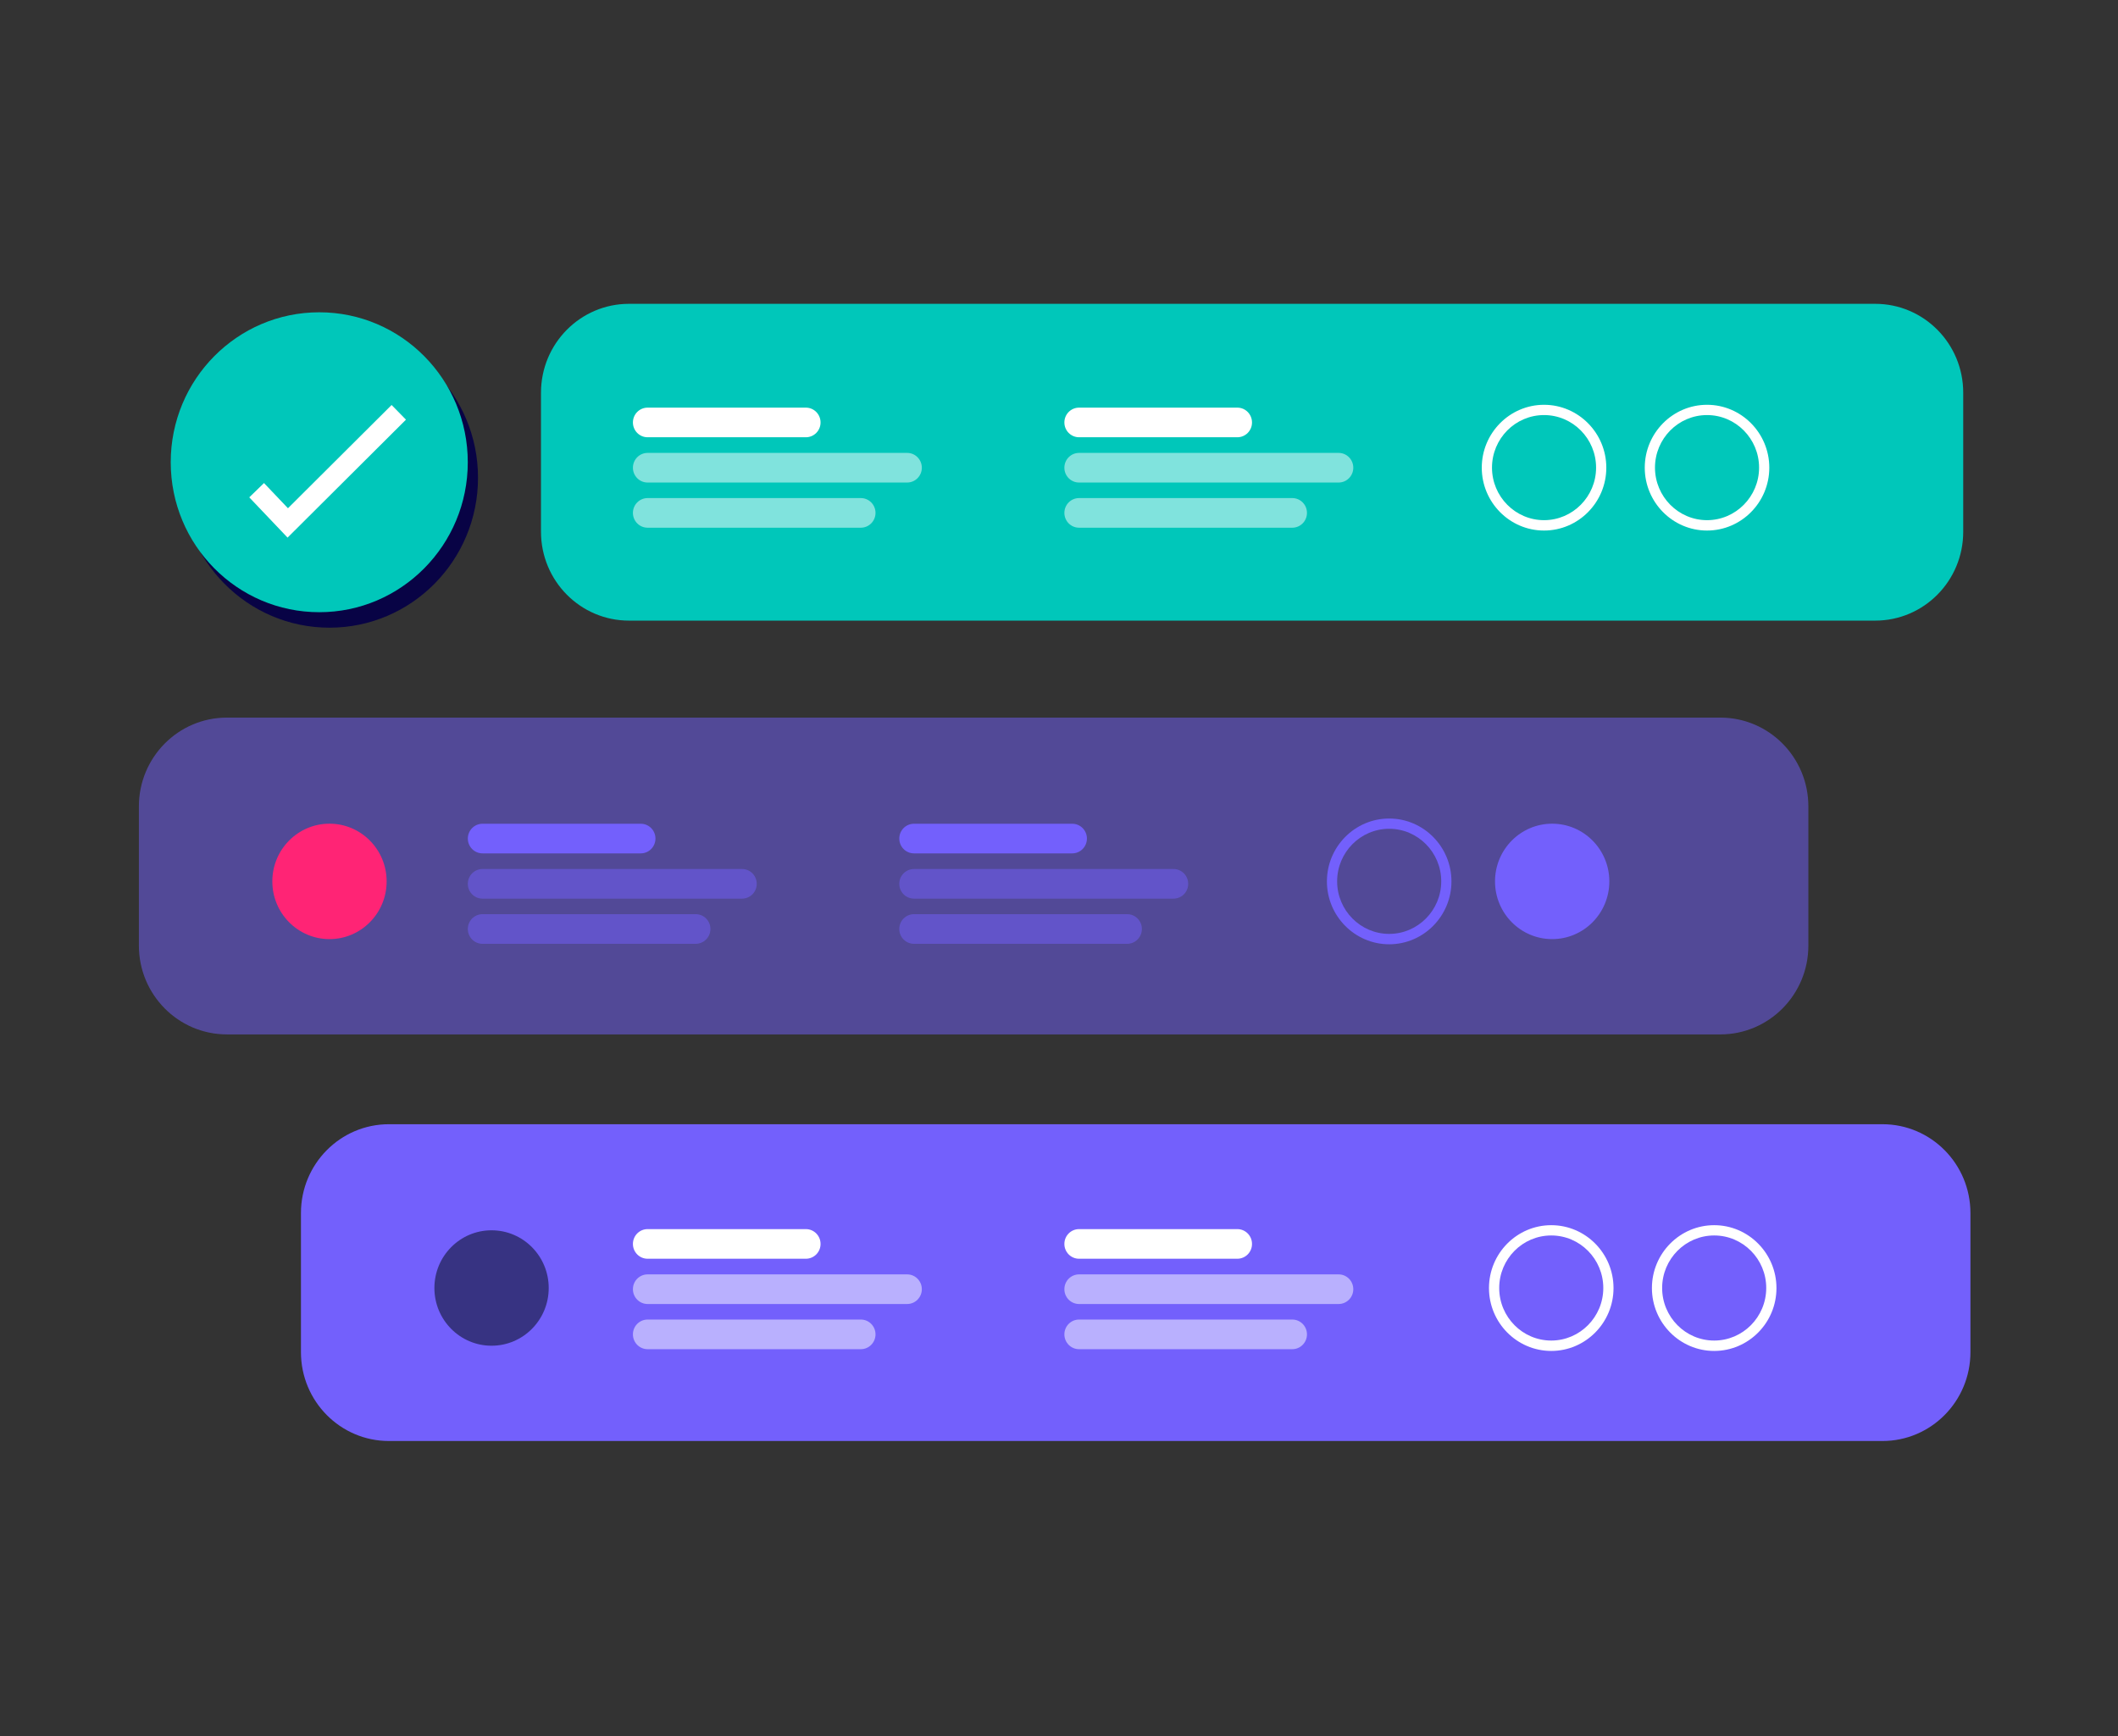 <svg width="244" height="200" viewBox="0 0 244 200" fill="none" xmlns="http://www.w3.org/2000/svg">
<rect x="0" y="0" width="244" height="200" fill="#333333" stroke="none"/>
<path opacity="0.5" d="M198.192 119.16H26.137C20.541 119.16 16 114.575 16 108.926V92.901C16 87.246 20.541 82.667 26.137 82.667H198.192C203.794 82.667 208.329 87.251 208.329 92.901V108.926C208.329 114.575 203.788 119.16 198.192 119.16Z" fill="#7360FC"/>
<path d="M73.821 98.306H55.586C54.649 98.306 53.895 97.539 53.895 96.599C53.895 95.654 54.655 94.893 55.586 94.893H73.821C74.758 94.893 75.511 95.66 75.511 96.599C75.511 97.539 74.758 98.306 73.821 98.306Z" fill="#7360FC"/>
<path opacity="0.5" d="M85.483 103.521H55.586C54.649 103.521 53.895 102.754 53.895 101.814C53.895 100.869 54.655 100.108 55.586 100.108H85.489C86.425 100.108 87.179 100.875 87.179 101.814C87.179 102.76 86.42 103.521 85.483 103.521Z" fill="#7360FC"/>
<path opacity="0.5" d="M80.147 108.724H55.586C54.649 108.724 53.895 107.957 53.895 107.017C53.895 106.072 54.655 105.311 55.586 105.311H80.153C81.089 105.311 81.843 106.078 81.843 107.017C81.843 107.957 81.083 108.724 80.147 108.724Z" fill="#7360FC"/>
<path d="M123.526 98.306H105.291C104.354 98.306 103.601 97.539 103.601 96.599C103.601 95.654 104.36 94.893 105.291 94.893H123.526C124.463 94.893 125.217 95.66 125.217 96.599C125.217 97.539 124.463 98.306 123.526 98.306Z" fill="#7360FC"/>
<path opacity="0.5" d="M135.188 103.521H105.291C104.355 103.521 103.601 102.754 103.601 101.814C103.601 100.869 104.36 100.108 105.291 100.108H135.194C136.131 100.108 136.884 100.875 136.884 101.814C136.884 102.76 136.125 103.521 135.188 103.521Z" fill="#7360FC"/>
<path opacity="0.5" d="M129.858 108.724H105.291C104.355 108.724 103.601 107.957 103.601 107.017C103.601 106.072 104.36 105.311 105.291 105.311H129.858C130.794 105.311 131.548 106.078 131.548 107.017C131.548 107.957 130.788 108.724 129.858 108.724Z" fill="#7360FC"/>
<path d="M160.038 108.778C156.08 108.778 152.864 105.525 152.864 101.535C152.864 97.545 156.086 94.292 160.038 94.292C163.996 94.292 167.212 97.545 167.212 101.535C167.212 105.525 163.996 108.778 160.038 108.778ZM160.038 95.475C156.728 95.475 154.042 98.193 154.042 101.529C154.042 104.865 156.733 107.582 160.038 107.582C163.342 107.582 166.034 104.865 166.034 101.529C166.034 98.193 163.348 95.475 160.038 95.475Z" fill="#7360FC"/>
<path d="M37.958 108.183C41.594 108.183 44.542 105.206 44.542 101.535C44.542 97.863 41.594 94.887 37.958 94.887C34.321 94.887 31.373 97.863 31.373 101.535C31.373 105.206 34.321 108.183 37.958 108.183Z" fill="#FF2475"/>
<path d="M178.815 108.183C182.452 108.183 185.4 105.206 185.4 101.535C185.4 97.863 182.452 94.887 178.815 94.887C175.178 94.887 172.23 97.863 172.23 101.535C172.23 105.206 175.178 108.183 178.815 108.183Z" fill="#7360FC"/>
<path d="M143.181 166H44.807C39.206 166 34.671 161.415 34.671 155.766V139.741C34.671 134.086 39.212 129.507 44.807 129.507H216.863C222.465 129.507 227 134.092 227 139.741V155.766C227 161.421 222.459 166 216.863 166H143.181Z" fill="#7360FC"/>
<path d="M178.709 155.624C174.751 155.624 171.535 152.371 171.535 148.381C171.535 144.385 174.756 141.138 178.709 141.138C182.667 141.138 185.882 144.391 185.882 148.381C185.882 152.371 182.667 155.624 178.709 155.624ZM178.709 142.322C175.398 142.322 172.713 145.039 172.713 148.375C172.713 151.717 175.404 154.428 178.709 154.428C182.013 154.428 184.704 151.711 184.704 148.375C184.704 145.039 182.019 142.322 178.709 142.322Z" fill="white"/>
<path d="M56.628 155.023C60.265 155.023 63.213 152.047 63.213 148.375C63.213 144.703 60.265 141.727 56.628 141.727C52.992 141.727 50.044 144.703 50.044 148.375C50.044 152.047 52.992 155.023 56.628 155.023Z" fill="#373382"/>
<path d="M197.48 155.624C193.522 155.624 190.306 152.371 190.306 148.381C190.306 144.385 193.527 141.138 197.48 141.138C201.432 141.138 204.653 144.391 204.653 148.381C204.659 152.371 201.438 155.624 197.48 155.624ZM197.48 142.322C194.169 142.322 191.484 145.039 191.484 148.375C191.484 151.717 194.175 154.428 197.48 154.428C200.784 154.428 203.475 151.711 203.475 148.375C203.481 145.039 200.79 142.322 197.48 142.322Z" fill="white"/>
<path d="M92.84 145.003H74.605C73.668 145.003 72.914 144.236 72.914 143.297C72.914 142.351 73.674 141.59 74.605 141.59H92.84C93.776 141.59 94.53 142.357 94.53 143.297C94.536 144.236 93.776 145.003 92.84 145.003Z" fill="white"/>
<path opacity="0.5" d="M104.508 150.218H74.605C73.668 150.218 72.914 149.451 72.914 148.512C72.914 147.566 73.674 146.805 74.605 146.805H104.508C105.444 146.805 106.198 147.572 106.198 148.512C106.198 149.457 105.438 150.218 104.508 150.218Z" fill="white"/>
<path opacity="0.5" d="M99.171 155.422H74.605C73.668 155.422 72.914 154.654 72.914 153.715C72.914 152.769 73.674 152.008 74.605 152.008H99.171C100.108 152.008 100.862 152.775 100.862 153.715C100.862 154.654 100.108 155.422 99.171 155.422Z" fill="white"/>
<path d="M142.544 145.003H124.309C123.373 145.003 122.619 144.236 122.619 143.297C122.619 142.351 123.379 141.59 124.309 141.59H142.544C143.481 141.59 144.235 142.357 144.235 143.297C144.241 144.236 143.481 145.003 142.544 145.003Z" fill="white"/>
<path opacity="0.5" d="M154.212 150.218H124.309C123.373 150.218 122.619 149.451 122.619 148.512C122.619 147.566 123.379 146.805 124.309 146.805H154.212C155.149 146.805 155.903 147.572 155.903 148.512C155.903 149.457 155.143 150.218 154.212 150.218Z" fill="white"/>
<path opacity="0.5" d="M148.876 155.422H124.309C123.373 155.422 122.619 154.654 122.619 153.715C122.619 152.769 123.379 152.008 124.309 152.008H148.876C149.813 152.008 150.567 152.775 150.567 153.715C150.567 154.654 149.813 155.422 148.876 155.422Z" fill="white"/>
<path d="M216.033 71.493H72.46C66.859 71.493 62.324 66.909 62.324 61.26V45.234C62.324 39.585 66.865 35 72.46 35H216.033C221.634 35 226.169 39.585 226.169 45.234V61.26C226.169 66.915 221.634 71.493 216.033 71.493Z" fill="#00C7BA"/>
<path d="M37.958 72.308C47.407 72.308 55.068 64.574 55.068 55.033C55.068 45.493 47.407 37.759 37.958 37.759C28.508 37.759 20.847 45.493 20.847 55.033C20.847 64.574 28.508 72.308 37.958 72.308Z" fill="#080345"/>
<path d="M36.78 70.524C46.229 70.524 53.89 62.79 53.89 53.249C53.89 43.709 46.229 35.975 36.78 35.975C27.33 35.975 19.669 43.709 19.669 53.249C19.669 62.79 27.33 70.524 36.78 70.524Z" fill="#00C7BA"/>
<path d="M33.128 61.931L28.716 57.293L30.413 55.646L33.175 58.548L45.114 46.655L46.769 48.344L33.128 61.931Z" fill="white"/>
<path d="M177.878 61.117C173.92 61.117 170.704 57.864 170.704 53.874C170.704 49.884 173.926 46.631 177.878 46.631C181.83 46.631 185.052 49.884 185.052 53.874C185.052 57.864 181.836 61.117 177.878 61.117ZM177.878 47.815C174.568 47.815 171.882 50.532 171.882 53.868C171.882 57.204 174.574 59.922 177.878 59.922C181.182 59.922 183.874 57.204 183.874 53.868C183.874 50.532 181.188 47.815 177.878 47.815Z" fill="white"/>
<path d="M196.655 61.117C192.697 61.117 189.481 57.864 189.481 53.874C189.481 49.884 192.703 46.631 196.655 46.631C200.613 46.631 203.829 49.884 203.829 53.874C203.829 57.864 200.613 61.117 196.655 61.117ZM196.655 47.815C193.345 47.815 190.659 50.532 190.659 53.868C190.659 57.204 193.351 59.922 196.655 59.922C199.96 59.922 202.651 57.204 202.651 53.868C202.651 50.532 199.96 47.815 196.655 47.815Z" fill="white"/>
<path d="M92.84 50.371H74.605C73.668 50.371 72.914 49.604 72.914 48.665C72.914 47.719 73.674 46.958 74.605 46.958H92.84C93.776 46.958 94.53 47.725 94.53 48.665C94.536 49.604 93.776 50.371 92.84 50.371Z" fill="white"/>
<path opacity="0.5" d="M104.508 55.587H74.605C73.668 55.587 72.914 54.819 72.914 53.88C72.914 52.934 73.674 52.173 74.605 52.173H104.508C105.444 52.173 106.198 52.94 106.198 53.88C106.198 54.825 105.438 55.587 104.508 55.587Z" fill="white"/>
<path opacity="0.5" d="M99.171 60.79H74.605C73.668 60.79 72.914 60.023 72.914 59.083C72.914 58.138 73.674 57.377 74.605 57.377H99.171C100.108 57.377 100.862 58.144 100.862 59.083C100.862 60.023 100.108 60.79 99.171 60.79Z" fill="white"/>
<path d="M142.545 50.371H124.31C123.373 50.371 122.619 49.604 122.619 48.665C122.619 47.719 123.379 46.958 124.31 46.958H142.545C143.481 46.958 144.235 47.725 144.235 48.665C144.241 49.604 143.481 50.371 142.545 50.371Z" fill="white"/>
<path opacity="0.5" d="M154.213 55.587H124.31C123.373 55.587 122.619 54.819 122.619 53.88C122.619 52.934 123.379 52.173 124.31 52.173H154.213C155.149 52.173 155.903 52.94 155.903 53.88C155.903 54.825 155.143 55.587 154.213 55.587Z" fill="white"/>
<path opacity="0.5" d="M148.876 60.79H124.31C123.373 60.79 122.619 60.023 122.619 59.083C122.619 58.138 123.379 57.377 124.31 57.377H148.876C149.813 57.377 150.567 58.144 150.567 59.083C150.567 60.023 149.813 60.79 148.876 60.79Z" fill="white"/>
</svg>
